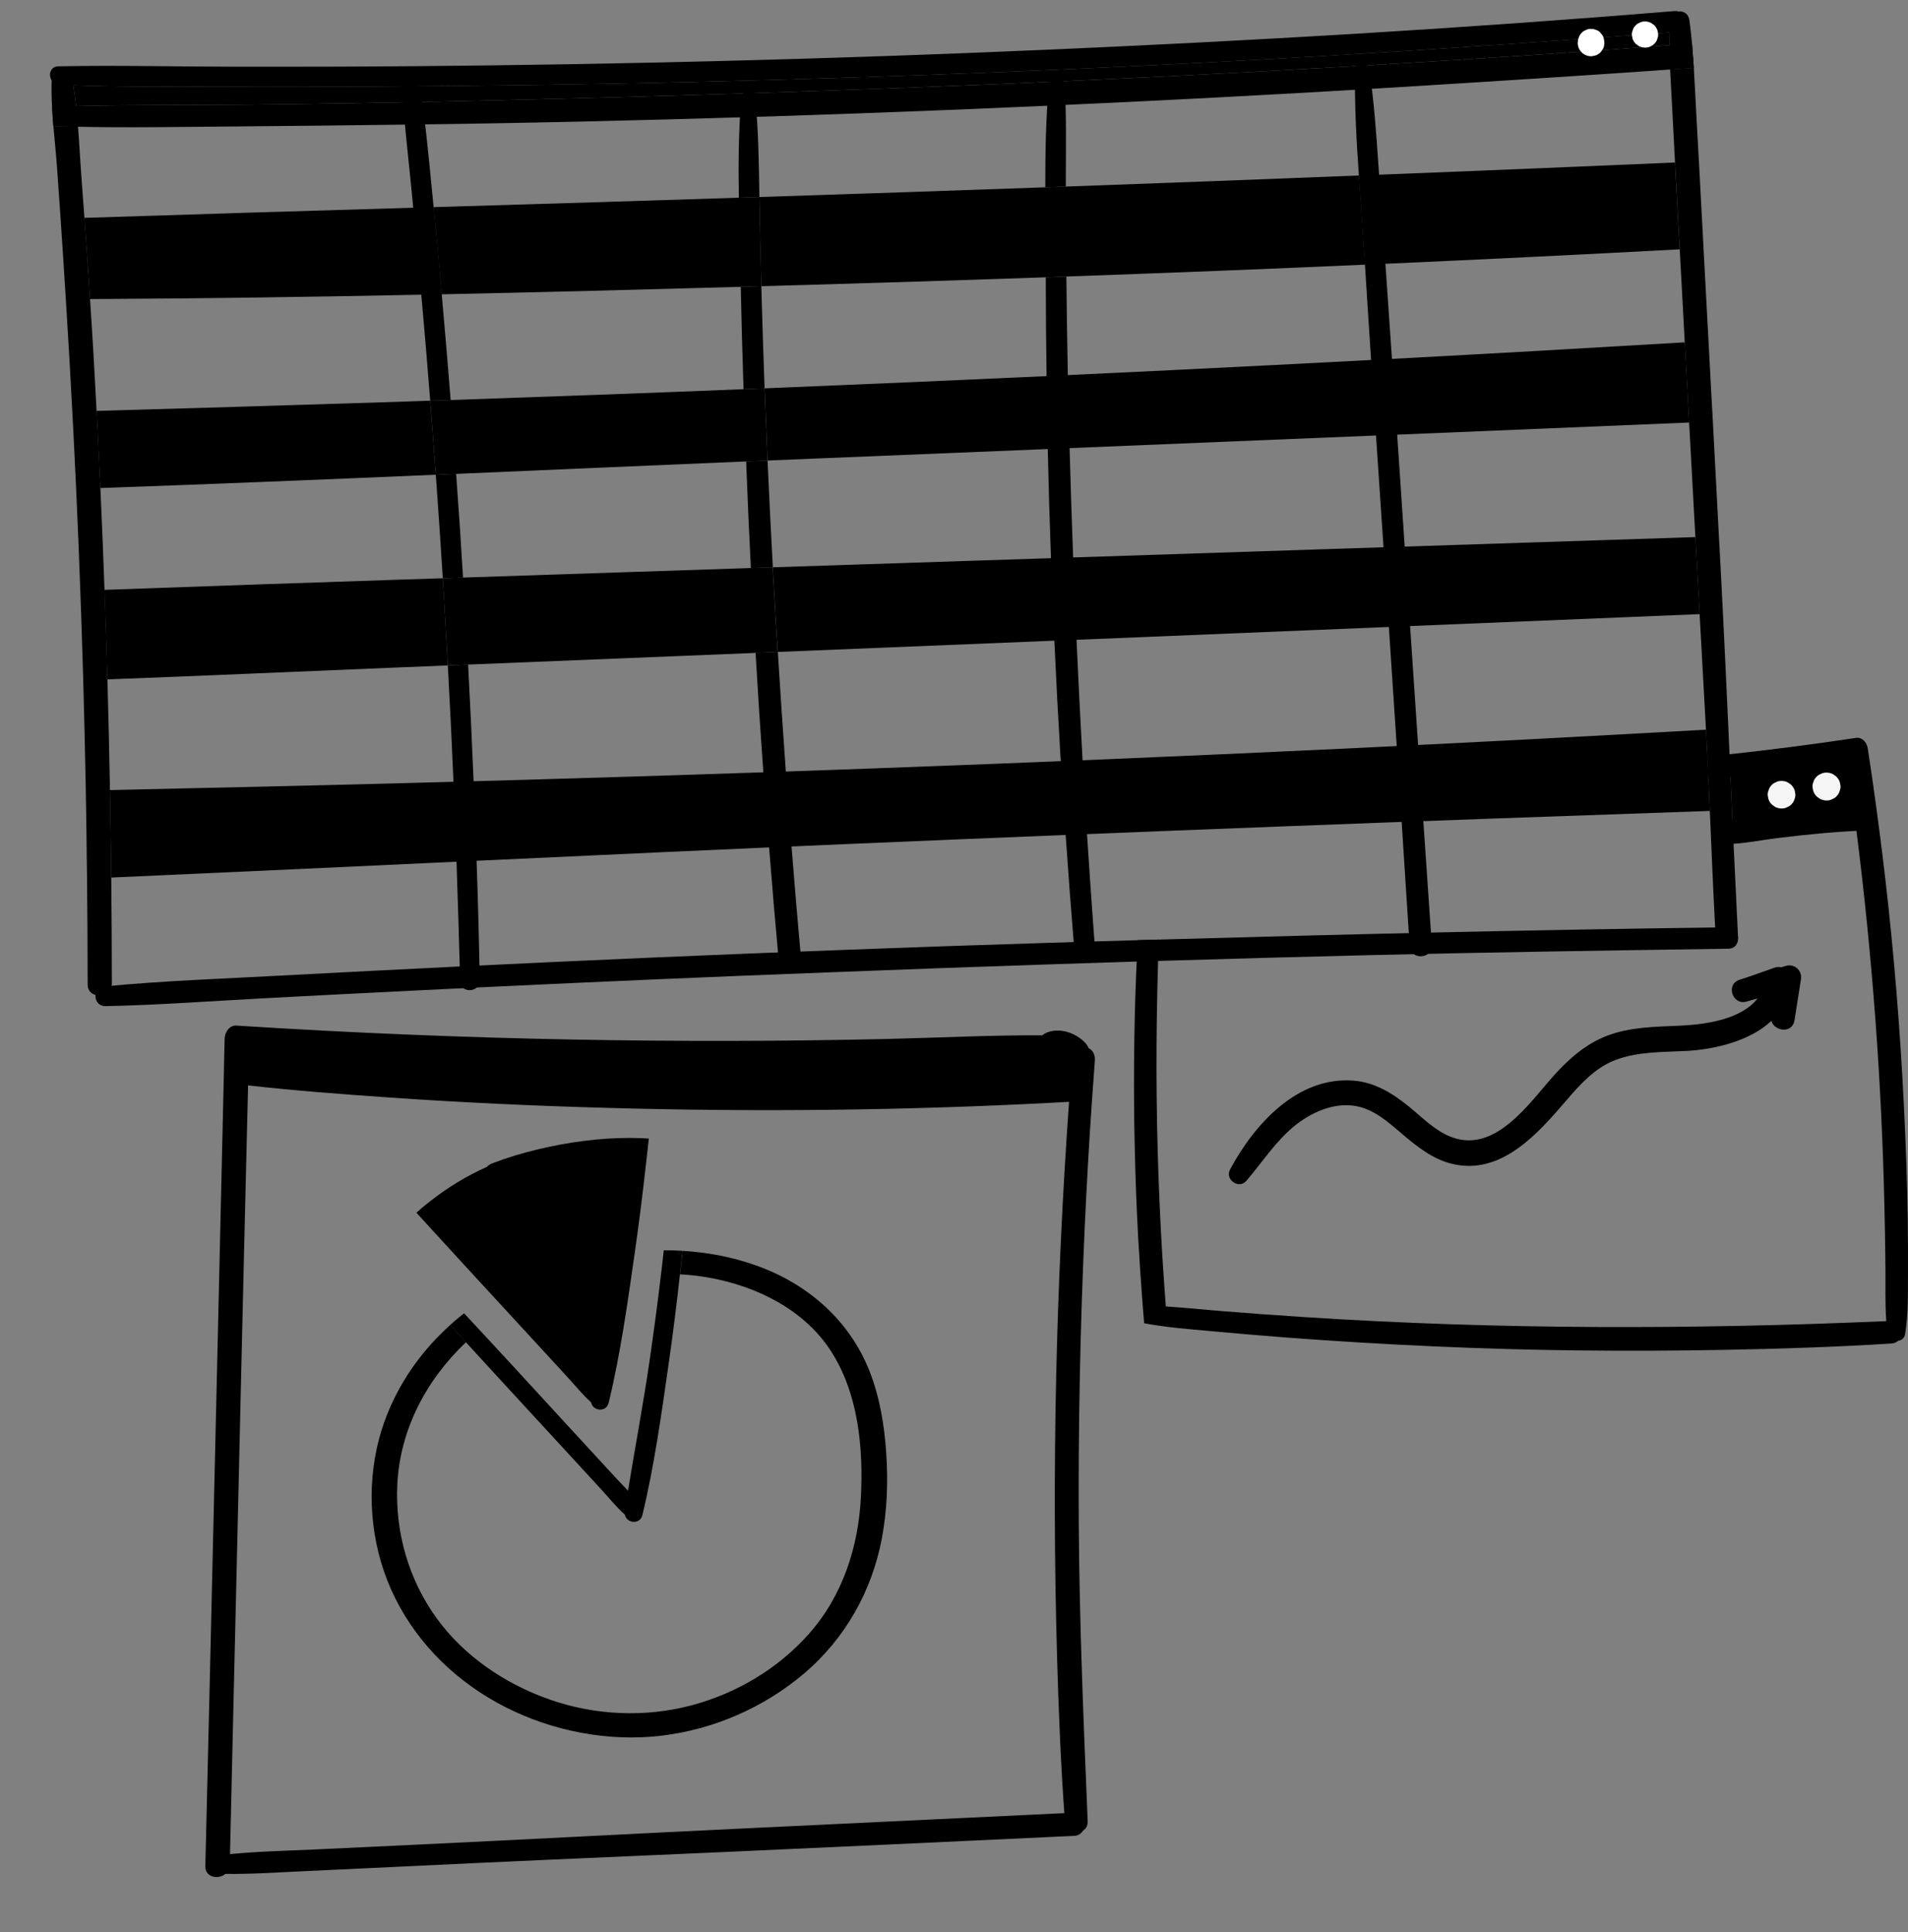 <svg width="80" height="81" viewBox="0 0 80 81" fill="none" xmlns="http://www.w3.org/2000/svg">
<rect x="0" y="0" width="80" height="81" fill="#808080" stroke="none"/>
<g clip-path="url(#clip0_2538_31335)">
<path d="M79.998 53.505C79.996 54.311 80.011 55.123 79.879 55.921C79.848 56.104 79.729 56.188 79.594 56.203C79.52 56.272 79.423 56.315 79.304 56.322C77.002 56.467 74.695 56.543 72.388 56.586C68.281 56.665 64.166 56.626 60.061 56.439C58.008 56.348 55.958 56.223 53.911 56.069C52.908 55.993 51.907 55.906 50.904 55.815C50.256 55.754 49.602 55.704 48.954 55.623C48.626 55.582 48.297 55.534 47.972 55.471C47.952 55.224 47.931 54.978 47.913 54.73C47.837 53.769 47.774 52.807 47.72 51.844C47.651 50.588 47.605 49.333 47.578 48.078C47.55 46.908 47.542 45.739 47.55 44.57C47.56 43.355 47.582 42.143 47.633 40.931C47.641 40.723 47.651 40.517 47.661 40.309C47.674 40.013 47.689 39.713 47.707 39.414C48 39.404 48.292 39.396 48.585 39.388C48.582 39.404 48.582 39.422 48.582 39.437C48.572 39.718 48.564 40.002 48.556 40.284C48.544 40.69 48.536 41.098 48.526 41.504C48.457 44.509 48.488 47.514 48.623 50.517C48.684 51.935 48.773 53.353 48.882 54.768C49.701 54.819 50.517 54.907 51.331 54.971C52.463 55.062 53.595 55.143 54.729 55.217C62.848 55.742 70.964 55.737 79.09 55.384C79.034 54.634 79.062 53.873 79.054 53.122C79.047 52.244 79.029 51.369 79.009 50.495C78.892 45.255 78.495 40.027 77.839 34.83C77.383 34.853 76.931 34.886 76.476 34.924C75.819 34.983 75.163 35.054 74.51 35.135C73.904 35.211 73.296 35.335 72.684 35.371C72.64 35.373 72.597 35.376 72.554 35.378C72.091 35.396 71.961 34.726 72.404 34.582C72.483 34.556 72.564 34.534 72.643 34.511C72.615 33.864 72.585 33.215 72.557 32.563C72.249 32.598 71.941 32.634 71.633 32.667C71.618 32.347 71.603 32.031 71.588 31.719C71.898 31.688 72.208 31.655 72.516 31.62C74.289 31.427 76.056 31.201 77.819 30.933C78.086 30.892 78.277 31.14 78.312 31.371C78.44 32.198 78.559 33.025 78.671 33.854C78.714 34.169 78.757 34.483 78.796 34.798C78.882 35.455 78.964 36.111 79.04 36.768C79.409 39.939 79.668 43.122 79.826 46.31C79.905 47.915 79.966 49.521 79.989 51.126C79.999 51.92 80.002 52.711 79.999 53.505L79.998 53.505Z" fill="black"/>
<path d="M18.895 16.77C18.61 16.78 18.326 16.79 18.038 16.797C17.921 15.316 17.799 13.835 17.664 12.354C17.629 11.925 17.59 11.494 17.55 11.066C17.478 10.279 17.405 9.493 17.326 8.709C17.288 8.281 17.244 7.855 17.201 7.426C17.079 6.216 16.932 5.002 16.883 3.787C16.863 3.31 17.524 3.3 17.606 3.746C17.85 5.111 17.962 6.5 18.102 7.88C18.127 8.149 18.155 8.415 18.181 8.684C18.288 9.775 18.389 10.866 18.488 11.959C18.501 12.086 18.511 12.212 18.521 12.339C18.654 13.815 18.778 15.291 18.895 16.77V16.77Z" fill="black"/>
<path d="M19.416 24.214C19.133 24.221 18.848 24.232 18.566 24.241C18.475 22.793 18.378 21.348 18.273 19.902C18.558 19.889 18.843 19.879 19.125 19.866C19.232 21.314 19.329 22.765 19.415 24.213L19.416 24.214Z" fill="black"/>
<path d="M20.118 41.088C20.131 41.618 19.309 41.666 19.294 41.136C19.248 39.465 19.2 37.793 19.141 36.124C19.106 35.044 19.065 33.966 19.019 32.885C19.017 32.847 19.017 32.812 19.014 32.774C18.945 31.148 18.867 29.522 18.777 27.896C19.06 27.884 19.345 27.874 19.627 27.861C19.713 29.492 19.79 31.12 19.858 32.751C19.907 33.862 19.947 34.972 19.983 36.084C20.041 37.752 20.085 39.419 20.118 41.088Z" fill="black"/>
<path d="M31.841 8.26C31.554 8.27 31.267 8.28 30.979 8.288C30.956 6.88 30.964 5.475 31.086 4.08C31.116 3.733 31.635 3.809 31.666 4.12C31.801 5.46 31.816 6.804 31.839 8.151C31.839 8.186 31.841 8.225 31.841 8.26Z" fill="black"/>
<path d="M32.058 16.28C31.763 16.293 31.468 16.303 31.176 16.316C31.127 14.886 31.089 13.455 31.059 12.025C31.346 12.017 31.633 12.007 31.921 11.999C31.923 12.02 31.923 12.04 31.923 12.06C31.961 13.468 32.007 14.873 32.058 16.281V16.28Z" fill="black"/>
<path d="M32.404 23.783C32.099 23.796 31.791 23.806 31.483 23.814C31.407 22.324 31.341 20.836 31.285 19.344C31.585 19.331 31.886 19.319 32.183 19.306C32.249 20.8 32.323 22.292 32.404 23.783H32.404Z" fill="black"/>
<path d="M33.592 40.258C33.646 40.862 32.71 40.91 32.654 40.314C32.509 38.718 32.374 37.123 32.247 35.525C32.163 34.475 32.081 33.425 32.005 32.375C32.005 32.36 32.003 32.345 32.003 32.33C31.883 30.676 31.776 29.025 31.68 27.371C31.99 27.356 32.303 27.343 32.613 27.331C32.717 29.002 32.829 30.674 32.949 32.342C33.025 33.39 33.104 34.437 33.188 35.485C33.313 37.075 33.447 38.668 33.593 40.258H33.592Z" fill="black"/>
<path d="M44.688 7.822C44.4 7.832 44.116 7.843 43.828 7.852C43.826 6.397 43.849 4.938 43.981 3.495C44.016 3.112 44.614 3.183 44.637 3.543C44.721 4.865 44.69 6.191 44.688 7.515V7.822V7.822Z" fill="black"/>
<path d="M45.889 39.488C45.933 40.046 45.065 40.091 45.022 39.536C44.9 38.024 44.785 36.515 44.681 35.003C44.607 33.971 44.539 32.941 44.478 31.909C44.47 31.808 44.462 31.704 44.457 31.602C44.363 30.022 44.279 28.442 44.208 26.859C44.152 25.706 44.107 24.554 44.066 23.4C44.01 21.876 43.964 20.351 43.931 18.825C43.921 18.396 43.913 17.968 43.906 17.539C43.896 16.948 43.885 16.36 43.881 15.769C43.86 14.389 43.85 13.007 43.848 11.627C44.135 11.617 44.425 11.607 44.712 11.594C44.725 12.972 44.745 14.348 44.773 15.726C44.794 16.745 44.819 17.767 44.847 18.787C44.888 20.314 44.939 21.843 44.995 23.37C45.02 24.08 45.048 24.788 45.078 25.498C45.096 25.939 45.117 26.381 45.137 26.822C45.214 28.506 45.297 30.188 45.391 31.872C45.45 32.904 45.511 33.936 45.577 34.969C45.674 36.475 45.778 37.981 45.89 39.488L45.889 39.488Z" fill="black"/>
<path d="M60.034 39.614C60.074 40.21 59.143 40.263 59.105 39.667C58.993 37.932 58.882 36.195 58.77 34.46C58.706 33.501 58.645 32.545 58.584 31.587C58.576 31.483 58.571 31.381 58.563 31.277C58.454 29.613 58.345 27.947 58.233 26.283C58.159 25.169 58.083 24.056 58.009 22.943C57.904 21.38 57.798 19.818 57.694 18.256C57.67 17.923 57.65 17.591 57.627 17.259C57.579 16.536 57.533 15.813 57.488 15.09C57.399 13.759 57.315 12.427 57.231 11.096C57.21 10.771 57.19 10.449 57.17 10.124C57.111 9.204 57.037 8.281 56.977 7.357C56.872 5.879 56.788 4.398 56.819 2.921C56.827 2.541 57.348 2.516 57.406 2.889C57.612 4.225 57.702 5.572 57.795 6.921L57.824 7.325L58.081 10.959C58.083 10.992 58.086 11.025 58.088 11.058C58.18 12.387 58.271 13.716 58.363 15.045C58.437 16.105 58.508 17.163 58.582 18.221C58.686 19.785 58.793 21.351 58.897 22.915C58.95 23.706 59.004 24.495 59.057 25.287C59.078 25.606 59.1 25.926 59.123 26.245C59.235 27.907 59.347 29.568 59.459 31.232C59.533 32.294 59.604 33.36 59.678 34.425C59.795 36.154 59.914 37.884 60.034 39.614Z" fill="black"/>
<path d="M31.921 11.999C31.634 12.007 31.347 12.017 31.059 12.024C26.88 12.141 22.701 12.25 18.52 12.338C18.51 12.211 18.5 12.085 18.487 11.958C18.388 10.865 18.287 9.774 18.18 8.684C18.487 8.673 18.793 8.666 19.1 8.656C23.06 8.539 27.018 8.417 30.978 8.288C31.265 8.28 31.552 8.27 31.84 8.26C31.86 9.505 31.888 10.75 31.922 11.998L31.921 11.999Z" fill="black"/>
<path d="M18.487 11.958C18.499 12.085 18.51 12.212 18.52 12.339C18.235 12.344 17.947 12.349 17.663 12.354C13.034 12.448 8.405 12.516 3.773 12.537C3.753 12.199 3.733 11.862 3.71 11.524C3.671 10.959 3.633 10.416 3.592 9.876C3.575 9.627 3.557 9.381 3.539 9.133C8.133 8.983 12.728 8.843 17.324 8.709C17.609 8.699 17.894 8.692 18.179 8.684C18.285 9.775 18.387 10.865 18.486 11.959L18.487 11.958Z" fill="black"/>
<path d="M57.23 11.095C53.057 11.281 48.883 11.445 44.709 11.592C44.422 11.605 44.132 11.615 43.845 11.625C40.467 11.742 37.087 11.851 33.709 11.947C33.114 11.965 32.517 11.98 31.921 11.998C31.889 10.75 31.86 9.505 31.84 8.26C35.836 8.131 39.834 7.993 43.829 7.852C44.117 7.841 44.401 7.831 44.689 7.821C48.784 7.674 52.881 7.52 56.976 7.357C57.037 8.28 57.111 9.203 57.169 10.124C57.189 10.449 57.209 10.771 57.23 11.095H57.23Z" fill="black"/>
<path d="M70.427 10.452C66.314 10.672 62.199 10.875 58.084 11.058C57.799 11.07 57.512 11.083 57.227 11.096C57.206 10.771 57.186 10.449 57.166 10.124C57.107 9.204 57.033 8.281 56.973 7.357C57.255 7.347 57.537 7.337 57.819 7.324C59.193 7.271 60.564 7.215 61.937 7.16C64.701 7.048 67.463 6.931 70.228 6.812C70.246 7.126 70.261 7.439 70.279 7.753C70.29 7.941 70.3 8.128 70.31 8.316C70.33 8.699 70.35 9.082 70.371 9.463C70.391 9.792 70.409 10.122 70.427 10.452V10.452Z" fill="black"/>
<path d="M32.607 27.33C32.297 27.343 31.984 27.355 31.673 27.371C27.658 27.533 23.639 27.695 19.623 27.86C19.34 27.873 19.056 27.883 18.774 27.895C18.71 26.676 18.639 25.458 18.562 24.241C18.845 24.23 19.13 24.22 19.412 24.213C23.436 24.078 27.457 23.947 31.478 23.812C31.785 23.804 32.093 23.794 32.398 23.782C32.442 24.578 32.487 25.374 32.536 26.171C32.559 26.556 32.581 26.945 32.607 27.33Z" fill="black"/>
<path d="M18.563 24.241C18.64 25.458 18.71 26.675 18.774 27.896C17.971 27.929 17.164 27.962 16.36 27.994C12.408 28.154 8.453 28.334 4.501 28.481C4.49 28.159 4.483 27.837 4.473 27.515C4.46 27.114 4.447 26.714 4.434 26.313C4.427 26.087 4.419 25.859 4.409 25.633C4.402 25.331 4.391 25.029 4.379 24.728C8.512 24.578 12.645 24.436 16.78 24.299C17.375 24.279 17.968 24.261 18.563 24.241Z" fill="black"/>
<path d="M71.265 25.745C67.218 25.913 63.169 26.08 59.123 26.245C58.825 26.258 58.53 26.271 58.233 26.283C53.865 26.463 49.501 26.64 45.134 26.821C44.824 26.831 44.516 26.843 44.206 26.858C41.739 26.957 39.272 27.059 36.805 27.16C35.406 27.216 34.01 27.274 32.611 27.33C32.586 26.945 32.563 26.556 32.539 26.171C32.491 25.375 32.446 24.578 32.402 23.782C36.291 23.655 40.177 23.526 44.064 23.399C44.374 23.389 44.684 23.379 44.992 23.369C48.522 23.252 52.052 23.135 55.582 23.021C56.391 22.995 57.2 22.968 58.009 22.942C58.304 22.932 58.601 22.922 58.896 22.914C62.961 22.782 67.025 22.651 71.087 22.516C71.105 22.846 71.122 23.176 71.14 23.503C71.163 23.914 71.186 24.325 71.209 24.735C71.227 25.073 71.244 25.41 71.265 25.745V25.745Z" fill="black"/>
<path d="M71.691 33.995C59.709 34.404 47.73 34.863 35.753 35.373C25.386 35.814 15.027 36.329 4.663 36.788C4.66 36.481 4.655 36.177 4.653 35.87C4.645 35.251 4.635 34.63 4.625 34.011C4.62 33.714 4.614 33.417 4.609 33.12C8.735 33.029 12.862 32.938 16.991 32.828C30.046 32.486 43.098 32.014 56.146 31.393C61.276 31.147 66.403 30.878 71.531 30.589C71.549 30.89 71.564 31.198 71.579 31.509C71.582 31.578 71.587 31.646 71.589 31.717C71.605 32.029 71.62 32.346 71.635 32.666C71.64 32.79 71.645 32.914 71.65 33.039C71.666 33.355 71.678 33.675 71.691 33.995L71.691 33.995Z" fill="black"/>
<path d="M32.179 19.306C31.881 19.319 31.581 19.331 31.281 19.344C27.229 19.514 23.178 19.691 19.124 19.866C18.841 19.879 18.556 19.889 18.272 19.902C18.234 19.384 18.195 18.867 18.157 18.349C18.117 17.832 18.079 17.315 18.035 16.797C18.323 16.79 18.607 16.779 18.892 16.77C22.987 16.63 27.079 16.48 31.174 16.316C31.466 16.303 31.761 16.293 32.056 16.28C32.095 17.289 32.136 18.296 32.179 19.305L32.179 19.306Z" fill="black"/>
<path d="M18.157 18.349C18.195 18.866 18.234 19.384 18.272 19.901C13.585 20.102 8.895 20.294 4.207 20.459C4.194 20.165 4.179 19.869 4.164 19.574C4.143 19.077 4.118 18.58 4.093 18.083C4.08 17.799 4.064 17.512 4.047 17.226C8.035 17.111 12.025 16.995 16.013 16.865C16.687 16.843 17.361 16.822 18.035 16.797C18.078 17.314 18.117 17.832 18.157 18.349Z" fill="black"/>
<path d="M70.825 17.713C66.742 17.883 62.663 18.053 58.581 18.221C58.286 18.233 57.991 18.246 57.693 18.256C53.41 18.434 49.127 18.611 44.844 18.786C44.539 18.799 44.233 18.812 43.928 18.824C40.772 18.953 37.616 19.083 34.46 19.212C33.699 19.243 32.941 19.276 32.181 19.306C32.138 18.297 32.097 17.29 32.059 16.28C35.998 16.121 39.938 15.948 43.878 15.768C44.175 15.753 44.473 15.74 44.77 15.725C47.657 15.591 50.541 15.448 53.428 15.302C54.781 15.233 56.134 15.162 57.487 15.091C57.777 15.076 58.069 15.061 58.362 15.045C62.457 14.827 66.549 14.594 70.642 14.351C70.657 14.645 70.672 14.939 70.69 15.233C70.698 15.393 70.708 15.555 70.716 15.715C70.733 16.06 70.754 16.402 70.771 16.747C70.789 17.07 70.807 17.392 70.825 17.714L70.825 17.713Z" fill="black"/>
<path d="M4.69 41.209C4.692 41.861 3.675 41.922 3.675 41.268C3.672 39.789 3.665 38.31 3.65 36.832C3.647 36.527 3.642 36.225 3.637 35.924C3.632 35.29 3.622 34.658 3.612 34.024C3.609 33.73 3.604 33.438 3.596 33.144C3.596 33.075 3.594 33.004 3.594 32.936C3.566 31.465 3.53 29.994 3.49 28.52C3.479 28.203 3.472 27.884 3.461 27.564C3.441 26.933 3.421 26.299 3.4 25.665C3.39 25.363 3.377 25.064 3.367 24.765C3.317 23.342 3.258 21.919 3.192 20.496C3.179 20.204 3.166 19.913 3.151 19.621C3.128 19.119 3.103 18.614 3.077 18.112C3.062 17.823 3.047 17.542 3.032 17.258C2.95 15.685 2.859 14.113 2.76 12.543C2.739 12.208 2.719 11.873 2.696 11.538C2.681 11.272 2.663 11.005 2.645 10.739C2.627 10.458 2.61 10.174 2.589 9.892C2.574 9.649 2.559 9.408 2.541 9.164C2.493 8.451 2.442 7.736 2.391 7.023C2.35 6.448 2.289 5.867 2.238 5.286C2.582 5.299 2.927 5.309 3.271 5.314C3.324 5.994 3.357 6.673 3.408 7.343C3.454 7.939 3.497 8.538 3.54 9.134C3.558 9.382 3.576 9.628 3.594 9.877C3.634 10.417 3.673 10.96 3.708 11.5C3.734 11.862 3.754 12.2 3.775 12.537C3.879 14.099 3.97 15.664 4.049 17.226C4.067 17.513 4.082 17.8 4.095 18.084C4.12 18.581 4.146 19.078 4.166 19.575C4.182 19.869 4.197 20.166 4.209 20.46C4.273 21.883 4.332 23.306 4.382 24.729C4.395 25.03 4.406 25.332 4.413 25.634C4.423 25.86 4.431 26.088 4.438 26.314C4.451 26.715 4.463 27.115 4.476 27.516C4.486 27.838 4.494 28.16 4.504 28.483C4.547 30.03 4.583 31.574 4.611 33.121C4.616 33.418 4.621 33.715 4.626 34.012C4.637 34.631 4.647 35.252 4.654 35.871C4.657 36.178 4.662 36.482 4.664 36.789C4.68 38.263 4.688 39.736 4.69 41.21V41.209Z" fill="black"/>
<path d="M3.269 5.313C2.925 5.309 2.579 5.298 2.236 5.286C2.216 5.017 2.195 4.751 2.183 4.482C2.162 4.112 2.154 3.741 2.165 3.373C2.165 3.348 2.167 3.328 2.167 3.305C2.183 2.863 2.887 2.648 2.991 3.15C3.019 3.292 3.047 3.434 3.07 3.576C3.119 3.865 3.157 4.157 3.19 4.449C3.223 4.735 3.248 5.024 3.269 5.313H3.269Z" fill="black"/>
<path d="M72.467 39.771C67.495 39.845 62.523 39.918 57.55 40.038C54.554 40.109 51.555 40.192 48.559 40.284C48.262 40.291 47.962 40.299 47.664 40.309C46.535 40.345 45.408 40.38 44.279 40.418C41.115 40.522 37.951 40.636 34.784 40.761C33.517 40.809 32.248 40.86 30.982 40.91C26.554 41.09 22.129 41.291 17.703 41.509C15.49 41.618 13.277 41.73 11.067 41.849C8.855 41.966 6.642 42.133 4.429 42.179C3.893 42.189 3.85 41.402 4.381 41.352C6.853 41.113 9.346 41.03 11.825 40.895C14.31 40.763 16.793 40.636 19.275 40.515C24.674 40.251 30.074 40.017 35.476 39.817C38.277 39.711 41.077 39.614 43.877 39.528C44.531 39.508 45.184 39.488 45.838 39.467C46.461 39.45 47.087 39.429 47.71 39.414C48.003 39.404 48.295 39.396 48.587 39.389C56.36 39.165 64.137 38.983 71.915 38.881C72.083 38.879 72.249 38.876 72.416 38.874C72.699 38.871 72.854 39.079 72.874 39.297C72.895 39.531 72.763 39.766 72.468 39.771H72.467Z" fill="black"/>
<path d="M70.254 1.342C70.165 1.35 70.078 1.355 69.989 1.362C65.149 1.725 60.304 2.065 55.459 2.352C46.664 2.866 37.861 3.229 29.056 3.434C24.654 3.538 20.249 3.602 15.844 3.627C13.621 3.642 11.395 3.645 9.17 3.637C7.14 3.63 5.103 3.65 3.074 3.576C2.88 3.571 2.687 3.564 2.494 3.556C2.344 3.548 2.232 3.475 2.168 3.373C2.021 3.142 2.099 2.787 2.451 2.78C4.92 2.729 7.392 2.795 9.865 2.797C12.334 2.802 14.806 2.795 17.279 2.775C26.086 2.704 34.894 2.475 43.694 2.093C52.537 1.71 61.38 1.192 70.203 0.464C70.266 0.459 70.325 0.464 70.376 0.482C70.773 0.607 70.757 1.304 70.254 1.342Z" fill="black"/>
<path d="M72.874 39.269C72.868 39.872 71.973 39.923 71.937 39.335C71.93 39.185 71.919 39.033 71.914 38.881C71.831 37.329 71.762 35.647 71.691 33.996C71.678 33.676 71.665 33.357 71.65 33.04C71.645 32.915 71.64 32.791 71.635 32.667C71.619 32.347 71.604 32.031 71.589 31.719C71.586 31.648 71.581 31.579 71.579 31.511C71.563 31.199 71.548 30.892 71.53 30.59C71.528 30.565 71.528 30.539 71.525 30.514C71.439 28.924 71.35 27.336 71.263 25.746C71.243 25.411 71.225 25.074 71.207 24.737C71.184 24.326 71.162 23.915 71.139 23.504C71.121 23.177 71.103 22.847 71.085 22.518C70.996 20.917 70.91 19.317 70.823 17.714C70.805 17.392 70.788 17.07 70.77 16.747C70.752 16.402 70.732 16.06 70.714 15.715C70.706 15.556 70.696 15.393 70.688 15.233C70.671 14.939 70.655 14.645 70.64 14.351C70.569 13.052 70.498 11.754 70.429 10.453C70.411 10.123 70.394 9.793 70.373 9.463C70.353 9.083 70.332 8.7 70.312 8.317C70.302 8.129 70.291 7.942 70.282 7.754C70.264 7.439 70.249 7.127 70.231 6.813C70.193 6.092 70.154 5.37 70.119 4.649C70.088 4.071 70.053 3.493 70.027 2.915C70.358 2.892 70.689 2.869 71.019 2.844C71.065 3.569 71.096 4.295 71.136 5.02C71.169 5.603 71.2 6.187 71.233 6.77C71.248 7.084 71.266 7.396 71.284 7.711C71.309 8.206 71.335 8.7 71.362 9.195C71.368 9.269 71.37 9.339 71.375 9.413C71.393 9.74 71.408 10.07 71.426 10.397C71.497 11.696 71.566 12.992 71.635 14.29C71.653 14.585 71.668 14.879 71.683 15.173C71.711 15.683 71.739 16.195 71.764 16.705C71.782 17.027 71.8 17.352 71.818 17.674C71.904 19.279 71.988 20.882 72.072 22.487C72.093 22.814 72.108 23.144 72.125 23.471C72.136 23.647 72.143 23.819 72.153 23.994C72.166 24.227 72.179 24.46 72.189 24.696C72.207 25.031 72.225 25.369 72.24 25.706C72.319 27.291 72.395 28.912 72.469 30.537C72.482 30.844 72.497 31.154 72.51 31.46C72.512 31.514 72.515 31.567 72.517 31.62C72.53 31.937 72.545 32.252 72.558 32.564C72.566 32.713 72.571 32.86 72.578 33.01C72.591 33.33 72.606 33.647 72.619 33.964C72.629 34.146 72.637 34.329 72.644 34.512C72.659 34.801 72.672 35.087 72.685 35.371C72.746 36.693 72.809 37.996 72.873 39.27L72.874 39.269Z" fill="black"/>
<path d="M71.021 2.843C70.69 2.869 70.359 2.891 70.029 2.914C70.013 2.576 70.001 2.237 69.993 1.899C69.991 1.719 69.988 1.542 69.988 1.362C69.988 1.212 69.991 1.062 69.993 0.913C70.001 0.652 70.182 0.504 70.375 0.482C70.581 0.453 70.8 0.573 70.835 0.852C70.879 1.176 70.914 1.501 70.945 1.826C70.973 2.166 70.998 2.503 71.021 2.843L71.021 2.843Z" fill="black"/>
<path d="M69.991 1.899C68.002 2.046 66.013 2.191 64.025 2.322C59.022 2.652 54.017 2.944 49.009 3.195C38.995 3.697 28.975 4.019 18.949 4.248C16.136 4.311 13.323 4.354 10.51 4.387C8.071 4.413 5.629 4.384 3.19 4.448C3.157 4.156 3.119 3.865 3.07 3.575C5.1 3.649 7.137 3.629 9.167 3.636C11.392 3.644 13.617 3.641 15.84 3.626C20.245 3.601 24.651 3.537 29.053 3.434C37.858 3.228 46.661 2.865 55.456 2.351C60.301 2.064 65.146 1.724 69.986 1.361C69.986 1.542 69.989 1.719 69.991 1.899Z" fill="black"/>
<path d="M71.02 2.843C70.689 2.869 70.358 2.891 70.028 2.914C67.441 3.097 64.849 3.264 62.263 3.429C52.258 4.073 42.242 4.563 32.218 4.882C27.208 5.039 22.195 5.161 17.182 5.222C14.674 5.253 12.169 5.283 9.661 5.303C7.535 5.318 5.398 5.361 3.27 5.313C2.926 5.309 2.58 5.298 2.237 5.286C2.217 5.017 2.196 4.75 2.184 4.482C2.519 4.466 2.855 4.456 3.191 4.449C5.63 4.385 8.072 4.413 10.511 4.388C13.324 4.355 16.137 4.312 18.95 4.249C28.976 4.02 38.997 3.698 49.01 3.196C54.018 2.945 59.023 2.653 64.026 2.323C66.015 2.192 68.004 2.047 69.992 1.9C70.31 1.875 70.625 1.852 70.944 1.826C70.972 2.166 70.997 2.504 71.02 2.843H71.02Z" fill="black"/>
<path d="M74.881 40.492C74.816 40.511 74.751 40.531 74.686 40.55C74.602 40.529 74.508 40.531 74.406 40.566C73.917 40.737 73.43 40.916 72.936 41.074C72.344 41.263 72.639 42.159 73.234 41.987C73.388 41.942 73.542 41.898 73.696 41.853C73 42.747 71.493 42.95 70.434 42.998C69.413 43.044 68.352 43.048 67.385 43.419C66.494 43.761 65.781 44.386 65.152 45.087C64.134 46.222 62.733 48.322 60.914 47.688C60.199 47.438 59.641 46.849 59.066 46.383C58.388 45.833 57.647 45.373 56.755 45.302C54.392 45.116 52.585 47.14 51.571 49.034C51.351 49.446 51.944 49.867 52.255 49.506C52.908 48.745 53.464 47.874 54.242 47.229C54.936 46.652 55.889 46.21 56.813 46.361C57.599 46.49 58.199 47.034 58.785 47.533C59.417 48.07 60.085 48.606 60.913 48.797C62.968 49.273 64.504 47.493 65.688 46.115C66.258 45.451 66.88 44.764 67.718 44.442C68.67 44.075 69.714 44.111 70.718 44.056C71.883 43.993 73.374 43.647 74.274 42.793C74.392 43.245 75.153 43.332 75.24 42.779C75.331 42.204 75.422 41.63 75.512 41.055C75.57 40.691 75.245 40.384 74.881 40.492L74.881 40.492Z" fill="black"/>
<path d="M37.158 60.907C37.079 59.754 36.89 58.585 36.463 57.495C35.644 55.399 33.908 53.816 31.645 53.03C30.661 52.686 29.646 52.5 28.62 52.437C28.585 52.764 28.55 53.092 28.511 53.421C28.916 53.443 29.319 53.488 29.718 53.56C31.761 53.92 33.701 54.919 34.801 56.579C35.993 58.379 36.2 60.692 36.097 62.753C35.993 64.823 35.346 66.893 33.898 68.515C32.626 69.942 30.892 70.993 28.96 71.499C27.034 72.005 24.941 71.908 23.068 71.254C21.158 70.589 19.457 69.417 18.318 67.853C17.12 66.207 16.567 64.215 16.658 62.243C16.765 59.962 17.852 57.862 19.538 56.268C19.318 56.027 19.098 55.786 18.878 55.545C17.325 56.935 16.234 58.737 15.802 60.696C15.343 62.799 15.602 65.062 16.578 67.013C17.549 68.952 19.165 70.535 21.197 71.567C23.173 72.57 25.516 73.033 27.762 72.759C29.977 72.488 32.048 71.56 33.69 70.175C35.461 68.68 36.561 66.669 36.973 64.504C37.197 63.32 37.24 62.106 37.158 60.907Z" fill="black"/>
<path d="M27.203 47.73C27.168 48.058 27.134 48.386 27.094 48.715C26.957 49.961 26.802 51.208 26.624 52.45C26.321 54.57 26.023 56.718 25.522 58.803C25.419 59.227 24.853 59.153 24.785 58.79C24.417 58.46 24.097 58.059 23.762 57.696C23.409 57.311 23.054 56.927 22.701 56.542C21.993 55.773 21.283 55.004 20.576 54.236C19.855 53.452 19.134 52.672 18.417 51.885C18.319 51.777 18.221 51.67 18.121 51.562C17.901 51.321 17.681 51.08 17.461 50.839C17.52 50.784 17.578 50.732 17.639 50.68C17.772 50.567 17.907 50.456 18.045 50.35C18.764 49.787 19.561 49.296 20.414 48.918C20.466 48.86 20.534 48.81 20.625 48.775C21.255 48.532 21.895 48.338 22.555 48.182C23.821 47.88 25.123 47.702 26.417 47.704C26.68 47.704 26.942 47.712 27.203 47.73L27.203 47.73Z" fill="black"/>
<path d="M28.617 52.437C28.583 52.765 28.548 53.093 28.509 53.421C28.371 54.668 28.217 55.914 28.038 57.157C27.735 59.276 27.437 61.424 26.936 63.51C26.834 63.933 26.267 63.859 26.2 63.497C25.832 63.166 25.511 62.765 25.176 62.402C24.823 62.017 24.468 61.633 24.115 61.249C23.407 60.48 22.697 59.711 21.99 58.942C21.269 58.158 20.548 57.378 19.831 56.592C19.733 56.483 19.635 56.377 19.535 56.269C19.315 56.028 19.095 55.786 18.875 55.545C18.934 55.491 18.992 55.439 19.053 55.387C19.186 55.273 19.321 55.163 19.459 55.056C19.679 55.291 19.897 55.526 20.112 55.76C20.232 55.886 20.347 56.012 20.465 56.138C21.177 56.905 21.883 57.676 22.591 58.445C23.311 59.229 24.03 60.011 24.751 60.793L25.777 61.907C25.956 62.102 26.147 62.296 26.332 62.493C26.629 60.661 26.977 58.834 27.243 56.994C27.415 55.8 27.576 54.603 27.718 53.404C27.759 53.074 27.796 52.742 27.831 52.412C28.094 52.412 28.356 52.42 28.617 52.438V52.437Z" fill="black"/>
<path d="M45.905 44.465C45.887 44.691 45.872 44.917 45.857 45.142C45.831 45.472 45.808 45.802 45.785 46.134C45.661 47.925 45.559 49.721 45.478 51.516C45.292 55.63 45.208 59.749 45.231 63.868C45.257 68.03 45.432 72.184 45.605 76.344C45.63 76.955 44.699 77.008 44.654 76.397C44.478 74.051 44.384 71.698 44.318 69.346C44.099 61.621 44.275 53.896 44.824 46.19C44.587 46.203 44.354 46.216 44.117 46.228C37.934 46.553 31.736 46.619 25.545 46.446C22.45 46.362 19.355 46.22 16.267 46.005C14.309 45.868 12.353 45.721 10.402 45.502C10.359 47.382 10.311 49.259 10.265 51.138C10.156 55.632 10.054 60.126 9.95 64.618C9.843 69.135 9.736 73.65 9.634 78.165C9.619 78.822 8.594 78.882 8.61 78.226C8.671 75.671 8.732 73.118 8.793 70.566C8.897 66.072 9.004 61.577 9.108 57.083C9.2 53.185 9.289 49.284 9.378 45.383C9.383 45.094 9.39 44.803 9.396 44.513C9.403 44.189 9.411 43.861 9.419 43.537C9.426 43.288 9.612 42.974 9.907 42.994C12.392 43.151 14.879 43.283 17.367 43.382C21.774 43.56 26.184 43.643 30.595 43.636C32.79 43.633 34.985 43.605 37.179 43.555C39.351 43.504 41.526 43.39 43.698 43.403C43.736 43.377 43.756 43.357 43.785 43.342C43.884 43.281 43.998 43.245 44.115 43.222C44.308 43.187 44.517 43.2 44.708 43.248C44.926 43.306 45.117 43.4 45.298 43.535C45.43 43.631 45.578 43.775 45.644 43.94C45.84 44.034 45.924 44.25 45.906 44.465H45.905Z" fill="black"/>
<path d="M44.972 75.993C40.34 76.214 35.708 76.435 31.076 76.656C26.443 76.876 21.812 77.126 17.18 77.344C15.869 77.406 14.557 77.468 13.246 77.53C11.937 77.591 10.617 77.614 9.314 77.763C8.803 77.821 8.849 78.544 9.36 78.554C10.524 78.576 11.691 78.489 12.853 78.437C14.016 78.384 15.18 78.327 16.343 78.273C18.649 78.164 20.954 78.05 23.26 77.951C27.894 77.752 32.526 77.545 37.16 77.329L45.029 76.962C45.654 76.933 45.6 75.963 44.972 75.993V75.993Z" fill="black"/>
<path d="M11.331 43.798C10.597 43.798 10.664 44.934 11.397 44.934C12.13 44.934 12.064 43.798 11.331 43.798Z" fill="black"/>
<path d="M12.877 43.935C12.194 43.935 12.256 44.991 12.938 44.991C13.62 44.991 13.559 43.935 12.877 43.935Z" fill="black"/>
<path d="M75.249 33.136C75.217 33.039 75.163 32.957 75.088 32.888C75.046 32.858 75.003 32.829 74.961 32.8C74.867 32.753 74.769 32.732 74.664 32.738C74.588 32.74 74.517 32.759 74.452 32.797C74.381 32.824 74.32 32.866 74.27 32.925C74.214 32.983 74.176 33.049 74.156 33.126C74.124 33.196 74.112 33.27 74.119 33.348C74.128 33.397 74.138 33.445 74.147 33.493C74.178 33.59 74.232 33.672 74.307 33.741C74.349 33.771 74.392 33.8 74.435 33.83C74.528 33.877 74.627 33.897 74.731 33.892C74.808 33.89 74.878 33.87 74.944 33.833C75.014 33.806 75.075 33.763 75.125 33.705C75.182 33.647 75.22 33.58 75.24 33.504C75.271 33.434 75.283 33.36 75.276 33.281C75.267 33.233 75.258 33.185 75.249 33.136V33.136Z" fill="#F5F5F5"/>
<path d="M77.141 32.792C77.109 32.694 77.055 32.611 76.979 32.541L76.85 32.452C76.755 32.404 76.655 32.383 76.55 32.389C76.472 32.391 76.4 32.411 76.335 32.449C76.262 32.476 76.201 32.519 76.15 32.578C76.093 32.637 76.055 32.704 76.035 32.781C76.003 32.852 75.991 32.927 75.998 33.006L76.026 33.153C76.058 33.251 76.112 33.335 76.188 33.404C76.231 33.434 76.275 33.464 76.317 33.493C76.412 33.541 76.512 33.562 76.617 33.557C76.695 33.555 76.767 33.535 76.832 33.497C76.904 33.47 76.966 33.427 77.016 33.367C77.073 33.309 77.112 33.241 77.132 33.164C77.164 33.093 77.177 33.018 77.169 32.939C77.16 32.89 77.15 32.841 77.141 32.792Z" fill="#F5F5F5"/>
<path d="M67.268 1.767C67.262 1.715 67.26 1.687 67.252 1.661C67.245 1.589 67.22 1.524 67.178 1.463C67.148 1.427 67.117 1.39 67.086 1.354C67.031 1.3 66.967 1.263 66.894 1.245C66.849 1.223 66.802 1.213 66.752 1.216C66.68 1.204 66.61 1.211 66.54 1.237C66.498 1.257 66.455 1.277 66.412 1.297C66.329 1.351 66.264 1.423 66.218 1.512C66.2 1.563 66.183 1.61 66.167 1.656C66.16 1.701 66.154 1.794 66.152 1.819C66.159 1.93 66.188 2.02 66.24 2.102C66.271 2.139 66.302 2.176 66.333 2.212C66.409 2.28 66.498 2.325 66.598 2.346C66.67 2.364 66.742 2.363 66.813 2.343C66.885 2.336 66.951 2.311 67.012 2.269C67.078 2.231 67.129 2.18 67.165 2.115C67.214 2.057 67.245 1.989 67.258 1.913C67.267 1.864 67.271 1.815 67.267 1.767L67.268 1.767Z" fill="white"/>
<path d="M69.497 1.279C69.466 1.187 69.416 1.108 69.345 1.042C69.304 1.015 69.264 0.987 69.223 0.959C69.135 0.914 69.041 0.894 68.942 0.9C68.869 0.902 68.801 0.92 68.74 0.956C68.672 0.981 68.615 1.022 68.567 1.078C68.513 1.133 68.477 1.196 68.459 1.268C68.428 1.335 68.417 1.405 68.424 1.48C68.433 1.526 68.441 1.572 68.45 1.618C68.48 1.709 68.531 1.788 68.602 1.853C68.643 1.881 68.683 1.909 68.724 1.937C68.812 1.982 68.906 2.002 69.005 1.996C69.078 1.995 69.145 1.976 69.207 1.94C69.275 1.915 69.332 1.875 69.38 1.818C69.434 1.764 69.47 1.7 69.488 1.628C69.519 1.561 69.53 1.491 69.523 1.416C69.514 1.37 69.505 1.324 69.497 1.279Z" fill="white"/>
</g>
<defs>
<clipPath id="clip0_2538_31335">
<rect width="80" height="80" fill="white" transform="translate(0 0.462)"/>
</clipPath>
</defs>
</svg>
